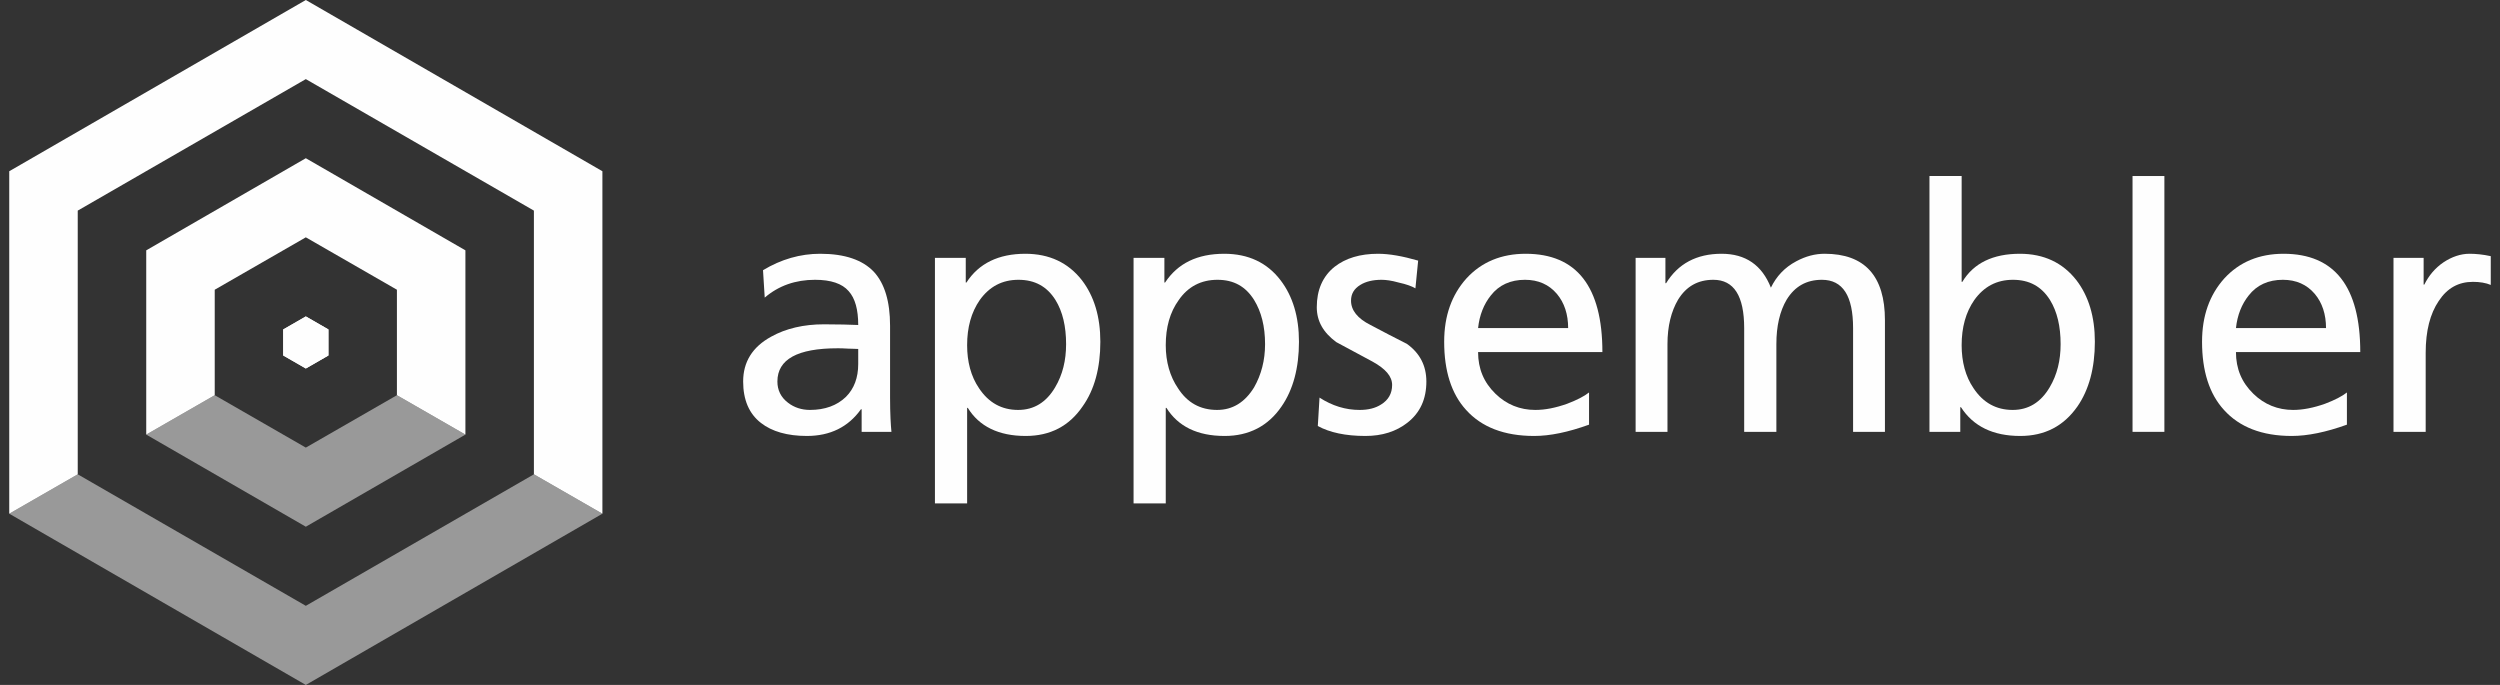 <?xml version="1.0" encoding="UTF-8"?>
<!DOCTYPE svg PUBLIC "-//W3C//DTD SVG 1.1//EN" "http://www.w3.org/Graphics/SVG/1.1/DTD/svg11.dtd">
<!-- Creator: CorelDRAW X7 -->
<svg xmlns="http://www.w3.org/2000/svg" xml:space="preserve" width="73mm" height="20mm" version="1.1" style="shape-rendering:geometricPrecision; text-rendering:geometricPrecision; image-rendering:optimizeQuality; fill-rule:evenodd; clip-rule:evenodd"
viewBox="0 0 7300 2000"
 xmlns:xlink="http://www.w3.org/1999/xlink">
 <rect x="0" y="0" width="7300" height="2000" fill="#333333" stroke="none"/>
 <defs>
  <style type="text/css">
   <![CDATA[
    .fil1 {fill:#FEFEFE}
    .fil2 {fill:#FEFEFE;fill-rule:nonzero}
    .fil0 {fill:#FEFEFE;fill-opacity:0.502}
   ]]>
  </style>
 </defs>
 <g id="Layer_x0020_1">
  <path class="fil0" d="M427 1269l466 269 466 -269 -200 -115 -266 153 -266 -153 -200 115zm932 -538l0 0 -466 -269 466 269z"/>
  <polygon class="fil1" points="893,924 827,962 827,1038 893,1076 959,1038 959,962 "/>
  <polygon class="fil1" points="893,0 27,500 27,1500 227,1385 227,615 893,231 1559,615 1559,1385 1759,1500 1759,500 "/>
  <polygon class="fil0" points="27,1500 893,2000 1759,1500 1559,1385 893,1769 227,1385 "/>
  <polygon class="fil1" points="1359,731 1359,1269 1159,1154 1159,846 893,693 627,846 627,1154 427,1269 427,731 893,462 "/>
  <polygon class="fil1" points="893,924 827,962 827,1038 893,1076 959,1038 959,962 "/>
  <path class="fil2" d="M2603 1261l-87 0 0 -66 -2 0c-37,52 -90,78 -158,78 -57,0 -102,-13 -134,-38 -35,-27 -52,-68 -52,-121 0,-57 27,-101 82,-131 43,-24 95,-36 154,-36 42,0 75,1 100,2 0,-45 -9,-78 -28,-99 -19,-22 -52,-33 -98,-33 -57,0 -106,17 -147,52l-5 -80c53,-32 109,-48 167,-48 72,0 124,18 157,53 31,34 47,86 47,157l0 210c0,47 2,80 4,100zm-97 -198l0 -44c-7,0 -17,-1 -30,-1 -13,-1 -23,-1 -30,-1 -117,0 -176,32 -176,97 0,25 10,46 31,62 18,14 40,21 64,21 44,0 79,-13 105,-38 24,-24 36,-56 36,-96z"/>
  <path id="1" class="fil2" d="M3213 998c0,76 -17,140 -52,189 -39,57 -94,86 -166,86 -79,0 -136,-28 -169,-82l-2 0 0 279 -94 0 0 -717 90 0 0 72 2 0c36,-56 94,-84 172,-84 70,0 125,26 165,77 36,47 54,107 54,180zm-100 7c0,-52 -10,-95 -31,-129 -25,-40 -61,-59 -108,-59 -48,0 -85,20 -113,59 -25,36 -37,80 -37,132 0,48 11,91 35,126 28,42 66,63 114,63 46,0 82,-22 108,-66 22,-37 32,-79 32,-126z"/>
  <path id="2" class="fil2" d="M3793 998c0,76 -17,140 -51,189 -39,57 -95,86 -166,86 -80,0 -136,-28 -170,-82l-2 0 0 279 -94 0 0 -717 90 0 0 72 2 0c37,-56 94,-84 173,-84 70,0 125,26 164,77 36,47 54,107 54,180zm-99 7c0,-52 -11,-95 -32,-129 -25,-40 -60,-59 -107,-59 -48,0 -86,20 -113,59 -26,36 -38,80 -38,132 0,48 12,91 36,126 27,42 65,63 114,63 45,0 81,-22 108,-66 21,-37 32,-79 32,-126z"/>
  <path id="3" class="fil2" d="M4165 1114c0,51 -18,91 -55,120 -33,26 -74,39 -123,39 -58,0 -104,-10 -139,-29l5 -83c37,24 76,36 117,36 25,0 46,-5 63,-16 21,-13 32,-32 32,-57 0,-25 -19,-47 -57,-68 -35,-19 -71,-38 -106,-57 -38,-28 -57,-61 -57,-102 0,-50 17,-90 52,-118 32,-25 74,-38 127,-38 33,0 72,7 117,20l-8 81c-10,-6 -26,-12 -49,-17 -21,-6 -38,-8 -50,-8 -25,0 -46,5 -62,15 -18,11 -27,26 -27,46 0,28 19,52 57,71 35,19 71,37 106,55 38,27 57,64 57,110z"/>
  <path id="4" class="fil2" d="M4679 1028l-363 0c0,49 17,89 51,122 32,31 71,47 116,47 29,0 59,-6 93,-18 29,-11 50,-22 64,-33l0 94c-61,22 -114,33 -160,33 -88,0 -154,-26 -199,-76 -43,-47 -64,-114 -64,-199 0,-76 22,-137 65,-185 44,-48 102,-72 173,-72 149,0 224,96 224,287zm-100 -70c0,-40 -11,-74 -33,-100 -23,-27 -54,-41 -93,-41 -42,0 -76,15 -100,46 -20,25 -33,57 -37,95l263 0z"/>
  <path id="5" class="fil2" d="M5504 1261l-93 0 0 -303c0,-94 -30,-141 -91,-141 -45,0 -79,19 -103,58 -20,34 -30,77 -30,130l0 256 -94 0 0 -303c0,-94 -30,-141 -90,-141 -45,0 -79,19 -103,58 -20,34 -31,77 -31,130l0 256 -93 0 0 -508 87 0 0 74 2 0c35,-57 89,-86 162,-86 70,0 118,33 144,99 16,-33 40,-59 74,-77 28,-15 55,-22 83,-22 117,0 176,65 176,194l0 326z"/>
  <path id="6" class="fil2" d="M6117 998c0,76 -17,140 -51,189 -40,57 -95,86 -167,86 -79,0 -137,-28 -173,-84l-2 0 0 72 -90 0 0 -747 94 0 0 309 2 0c33,-55 90,-82 168,-82 70,0 125,26 165,77 36,47 54,107 54,180zm-100 7c0,-52 -10,-95 -31,-129 -25,-40 -61,-59 -108,-59 -48,0 -85,20 -113,59 -25,36 -37,80 -37,132 0,48 11,91 35,126 28,42 66,63 114,63 46,0 82,-22 108,-66 22,-37 32,-79 32,-126z"/>
  <polygon id="7" class="fil2" points="6320,1261 6227,1261 6227,514 6320,514 "/>
  <path id="8" class="fil2" d="M6892 1028l-363 0c0,49 17,89 51,122 32,31 71,47 116,47 28,0 59,-6 93,-18 29,-11 50,-22 64,-33l0 94c-61,22 -115,33 -161,33 -87,0 -153,-26 -198,-76 -43,-47 -64,-114 -64,-199 0,-76 22,-137 65,-185 44,-48 102,-72 173,-72 149,0 224,96 224,287zm-100 -70c0,-40 -11,-74 -33,-100 -23,-27 -54,-41 -93,-41 -42,0 -76,15 -100,46 -20,25 -33,57 -37,95l263 0z"/>
  <path id="9" class="fil2" d="M7273 832c-14,-6 -32,-9 -52,-9 -42,0 -75,18 -100,56 -25,37 -38,87 -38,151l0 231 -94 0 0 -508 88 0 0 78 2 0c13,-26 31,-48 56,-65 24,-16 50,-25 76,-25 18,0 39,2 62,7l0 84z"/>
 </g>
</svg>
